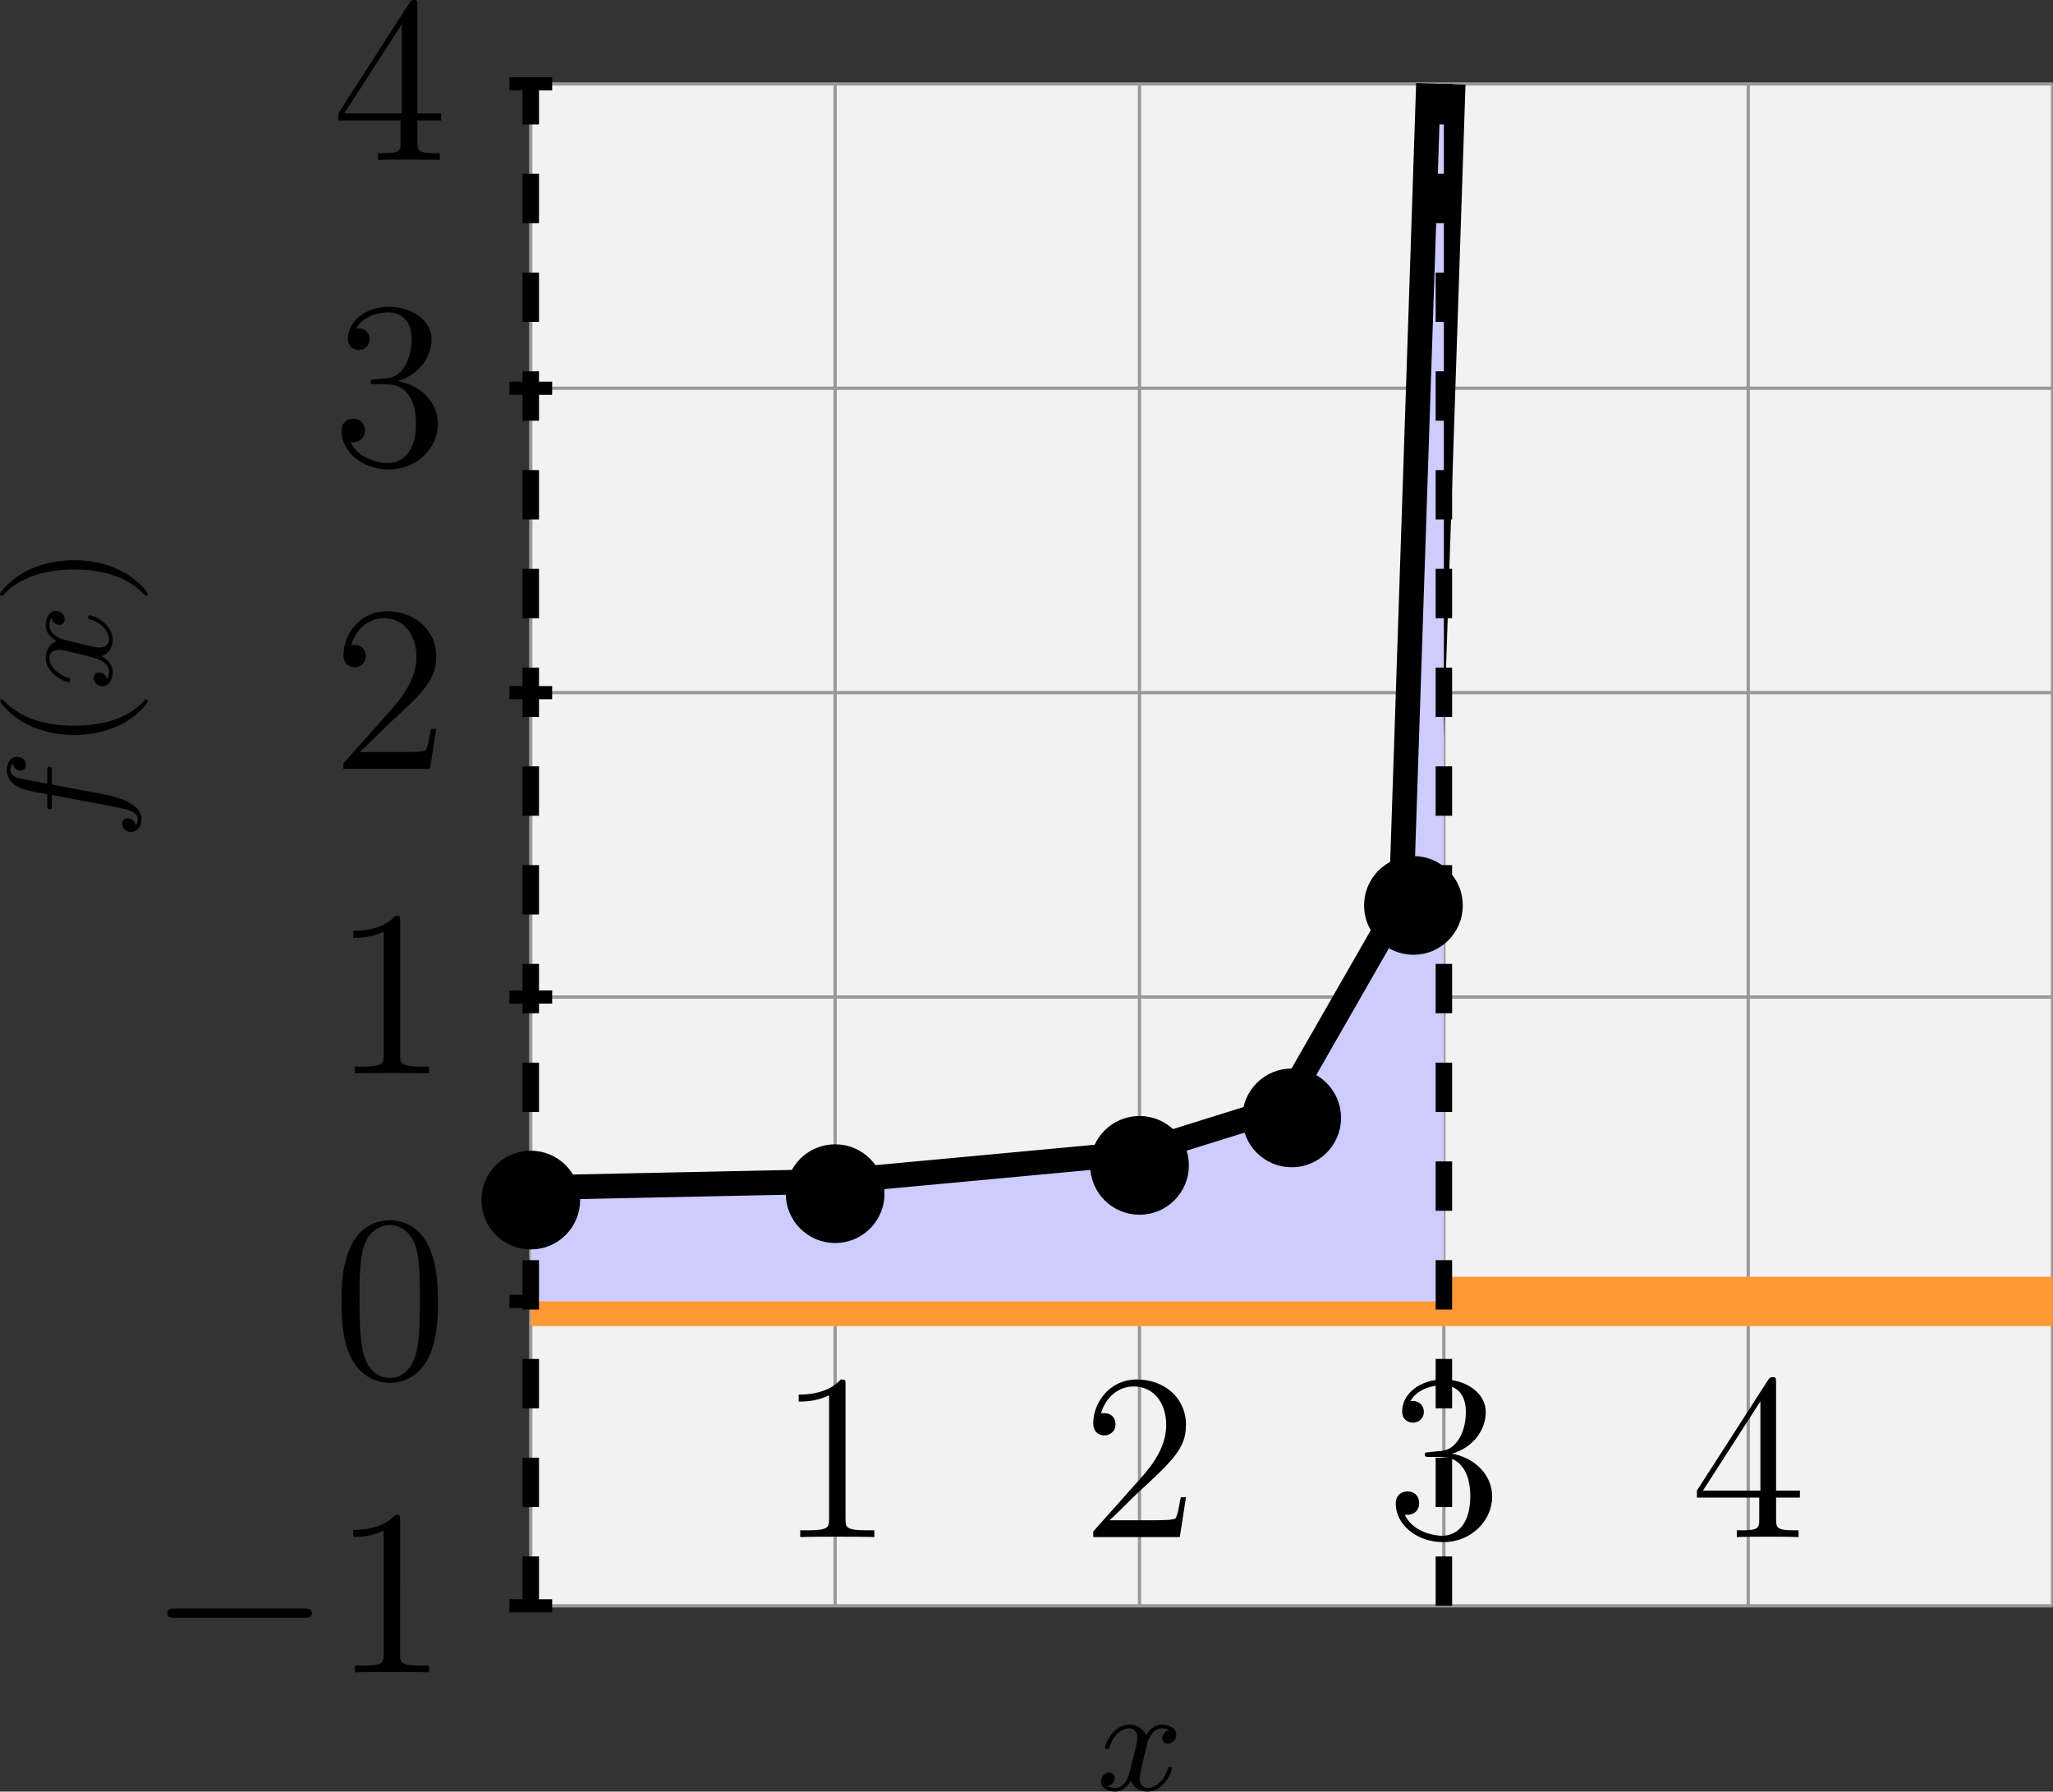 <?xml version="1.0" encoding="UTF-8" standalone="no"?>
<!-- Created with Inkscape (http://www.inkscape.org/) -->

<svg
   version="1.1"
   id="svg1"
   width="165.664"
   height="144.559"
   viewBox="0 0 165.664 144.559"
   sodipodi:docname="graphycs02.svg"
   inkscape:version="1.3.2 (091e20e, 2023-11-25, custom)"
   xmlns:inkscape="http://www.inkscape.org/namespaces/inkscape"
   xmlns:sodipodi="http://sodipodi.sourceforge.net/DTD/sodipodi-0.dtd"
   xmlns="http://www.w3.org/2000/svg"
   xmlns:svg="http://www.w3.org/2000/svg">
  <rect x="0" y="0" width="165.664" height="144.559" fill="#333333" stroke="none"/>
  <defs
     id="defs1" />
  <sodipodi:namedview
     id="namedview1"
     pagecolor="#ffffff"
     bordercolor="#666666"
     borderopacity="1.0"
     inkscape:showpageshadow="2"
     inkscape:pageopacity="0.0"
     inkscape:pagecheckerboard="0"
     inkscape:deskcolor="#d1d1d1"
     showgrid="false"
     inkscape:zoom="3.99063"
     inkscape:cx="63.147925"
     inkscape:cy="92.717191"
     inkscape:window-width="1920"
     inkscape:window-height="1001"
     inkscape:window-x="-9"
     inkscape:window-y="41"
     inkscape:window-maximized="1"
     inkscape:current-layer="g1">
    <inkscape:page
       x="0"
       y="0"
       inkscape:label="1"
       id="page1"
       width="165.664"
       height="144.559"
       margin="0"
       bleed="0" />
  </sodipodi:namedview>
  <g
     id="g1"
     inkscape:groupmode="layer"
     inkscape:label="1"
     transform="translate(-41.266,-3.848)">
    <path
       id="path1"
       d="M 0,-18.425 V 73.701 H 92.126 V -18.425 Z"
       style="fill:#f2f2f2;fill-opacity:1;fill-rule:nonzero;stroke:none"
       transform="matrix(1.333,0,0,-1.333,84.095,108.857)" />
    <path
       id="path2"
       d="M 0,-18.425 H 92.126 M 0,0 H 92.126 M 0,18.425 H 92.126 M 0,36.85 H 92.126 M 0,55.276 H 92.126 M 0,73.695 H 92.126 M 0,-18.425 v 92.126 m 18.425,-92.126 v 92.126 m 18.425,-92.126 v 92.126 m 18.425,-92.126 v 92.126 m 18.425,-92.126 v 92.126 m 18.419,-92.126 v 92.126"
       style="fill:none;stroke:#999999;stroke-width:0.199;stroke-linecap:butt;stroke-linejoin:miter;stroke-miterlimit:10;stroke-dasharray:none;stroke-opacity:1"
       transform="matrix(1.333,0,0,-1.333,84.095,108.857)" />
    <path
       id="path3"
       d="M 18.425,1.295 V -1.295"
       style="fill:none;stroke:#000000;stroke-width:0.797;stroke-linecap:butt;stroke-linejoin:miter;stroke-miterlimit:10;stroke-dasharray:none;stroke-opacity:1"
       transform="matrix(1.333,0,0,-1.333,84.095,108.857)" />
    <path
       id="path4"
       d="m 4.138,-9.199 c 0,-0.328 0,-0.34 -0.293,-0.34 -0.34,0.387 -1.066,0.914 -2.543,0.914 v 0.422 c 0.34,0 1.055,0 1.84,-0.375 v 7.477 c 0,0.516 -0.047,0.691 -1.301,0.691 H 1.396 V 3.203125e-4 c 0.387,-0.023 1.781,-0.023 2.25,-0.023 0.469,0 1.852,0 2.238,0.023 V -0.41 H 5.439 c -1.266,0 -1.301,-0.176 -1.301,-0.691 z m 0,0"
       style="fill:#000000;fill-opacity:1;fill-rule:nonzero;stroke:none"
       aria-label="1"
       transform="matrix(1.333,0,0,1.333,103.979,127.871)" />
    <path
       id="path5"
       d="M 36.85,1.295 V -1.295"
       style="fill:none;stroke:#000000;stroke-width:0.797;stroke-linecap:butt;stroke-linejoin:miter;stroke-miterlimit:10;stroke-dasharray:none;stroke-opacity:1"
       transform="matrix(1.333,0,0,-1.333,84.095,108.857)" />
    <path
       id="path6"
       d="M 6.318,-2.414 H 6.001 c -0.047,0.246 -0.164,1.031 -0.305,1.266 C 5.591,-1.019 4.782,-1.019 4.349,-1.019 H 1.689 c 0.387,-0.328 1.266,-1.242 1.641,-1.594 2.18,-2.004 2.988,-2.754 2.988,-4.172 0,-1.652 -1.312,-2.754 -2.977,-2.754 -1.664,0 -2.637,1.418 -2.637,2.648 0,0.738 0.633,0.738 0.68,0.738 0.293,0 0.668,-0.211 0.668,-0.68 0,-0.398 -0.27,-0.668 -0.668,-0.668 -0.141,0 -0.164,0 -0.211,0.012 0.281,-0.973 1.055,-1.629 1.98,-1.629 1.219,0 1.969,1.008 1.969,2.332 0,1.219 -0.703,2.285 -1.523,3.199 L 0.704,-0.34 V 3.203125e-4 H 5.943 Z m 0,0"
       style="fill:#000000;fill-opacity:1;fill-rule:nonzero;stroke:none"
       aria-label="2"
       transform="matrix(1.333,0,0,1.333,128.545,127.871)" />
    <path
       id="path7"
       d="M 55.276,1.295 V -1.295"
       style="fill:none;stroke:#000000;stroke-width:0.797;stroke-linecap:butt;stroke-linejoin:miter;stroke-miterlimit:10;stroke-dasharray:none;stroke-opacity:1"
       transform="matrix(1.333,0,0,-1.333,84.095,108.857)" />
    <path
       id="path8"
       d="m 2.638,-5.144 c -0.246,0.012 -0.293,0.023 -0.293,0.152 0,0.141 0.07,0.141 0.328,0.141 h 0.656 c 1.219,0 1.77,1.008 1.77,2.379 0,1.887 -0.984,2.391 -1.688,2.391 -0.68,0 -1.863,-0.328 -2.273,-1.277 0.457,0.07 0.867,-0.188 0.867,-0.703 0,-0.422 -0.293,-0.703 -0.703,-0.703 -0.34,0 -0.715,0.199 -0.715,0.738 0,1.277 1.277,2.332 2.871,2.332 1.711,0 2.965,-1.313 2.965,-2.754 0,-1.324 -1.055,-2.355 -2.438,-2.602 1.254,-0.352 2.051,-1.406 2.051,-2.52 0,-1.137 -1.172,-1.969 -2.566,-1.969 -1.43,0 -2.496,0.879 -2.496,1.922 0,0.574 0.445,0.691 0.668,0.691 0.293,0 0.645,-0.223 0.645,-0.645 0,-0.457 -0.352,-0.668 -0.668,-0.668 -0.082,0 -0.105,0 -0.152,0.023 0.539,-0.984 1.887,-0.984 1.969,-0.984 0.469,0 1.395,0.223 1.395,1.629 0,0.27 -0.035,1.078 -0.457,1.688 -0.422,0.633 -0.914,0.68 -1.301,0.691 z m 0,0"
       style="fill:#000000;fill-opacity:1;fill-rule:nonzero;stroke:none"
       aria-label="3"
       transform="matrix(1.333,0,0,1.333,153.112,127.871)" />
    <path
       id="path9"
       d="M 73.701,1.295 V -1.295"
       style="fill:none;stroke:#000000;stroke-width:0.797;stroke-linecap:butt;stroke-linejoin:miter;stroke-miterlimit:10;stroke-dasharray:none;stroke-opacity:1"
       transform="matrix(1.333,0,0,-1.333,84.095,108.857)" />
    <path
       id="path10"
       d="m 5.18,-9.34 c 0,-0.27 0,-0.34 -0.199,-0.34 -0.117,0 -0.164,0 -0.281,0.164 l -4.313,6.703 v 0.422 H 4.161 v 1.301 c 0,0.527 -0.023,0.68 -1.078,0.68 h -0.281 V 3.203125e-4 C 3.13,-0.023 4.266,-0.023 4.665,-0.023 c 0.398,0 1.547,0 1.875,0.023 V -0.41 h -0.281 c -1.031,0 -1.078,-0.152 -1.078,-0.68 v -1.301 h 1.441 v -0.422 H 5.18 Z m -0.949,1.125 v 5.402 H 0.751 Z m 0,0"
       style="fill:#000000;fill-opacity:1;fill-rule:nonzero;stroke:none"
       aria-label="4"
       transform="matrix(1.333,0,0,1.333,177.679,127.871)" />
    <path
       id="path11"
       d="M 1.295,-18.425 H -1.295"
       style="fill:none;stroke:#000000;stroke-width:0.797;stroke-linecap:butt;stroke-linejoin:miter;stroke-miterlimit:10;stroke-dasharray:none;stroke-opacity:1"
       transform="matrix(1.333,0,0,-1.333,84.095,108.857)" />
    <g
       id="g11"
       aria-label="−1"
       transform="matrix(1.333,0,0,1.333,53.167,138.791)">
      <path
         id="path12"
         d="m 9.458,-3.306 c 0.234,0 0.492,0 0.492,-0.281 0,-0.281 -0.258,-0.281 -0.492,-0.281 H 1.688 c -0.234,0 -0.492,0 -0.492,0.281 0,0.281 0.258,0.281 0.492,0.281 z m 0,0"
         style="fill:#000000;fill-opacity:1;fill-rule:nonzero;stroke:none" />
      <path
         id="path13"
         d="m 15.294,-9.2 c 0,-0.328 0,-0.34 -0.293,-0.34 -0.34,0.387 -1.066,0.914 -2.543,0.914 v 0.422 c 0.34,0 1.055,0 1.84,-0.375 v 7.477 c 0,0.516 -0.047,0.691 -1.301,0.691 h -0.445 v 0.41 c 0.387,-0.023 1.781,-0.023 2.25,-0.023 0.469,0 1.852,0 2.238,0.023 v -0.41 h -0.445 c -1.266,0 -1.301,-0.176 -1.301,-0.691 z m 0,0"
         style="fill:#000000;fill-opacity:1;fill-rule:nonzero;stroke:none" />
    </g>
    <path
       id="path14"
       d="M 1.295,0 H -1.295"
       style="fill:none;stroke:#000000;stroke-width:0.797;stroke-linecap:butt;stroke-linejoin:miter;stroke-miterlimit:10;stroke-dasharray:none;stroke-opacity:1"
       transform="matrix(1.333,0,0,-1.333,84.095,108.857)" />
    <path
       id="path15"
       d="m 6.421,-4.595 c 0,-1.184 -0.07,-2.344 -0.586,-3.434 -0.586,-1.195 -1.617,-1.512 -2.32,-1.512 -0.832,0 -1.852,0.422 -2.379,1.605 -0.41,0.902 -0.551,1.793 -0.551,3.34 0,1.395 0.105,2.438 0.621,3.457 0.562,1.09 1.547,1.441 2.297,1.441 1.242,0 1.957,-0.75 2.379,-1.582 0.516,-1.078 0.539,-2.484 0.539,-3.316 z M 3.503,0.01 c -0.469,0 -1.395,-0.258 -1.664,-1.816 -0.164,-0.867 -0.164,-1.957 -0.164,-2.953 0,-1.184 0,-2.238 0.234,-3.094 0.246,-0.961 0.973,-1.395 1.594,-1.395 0.539,0 1.371,0.328 1.641,1.559 0.188,0.82 0.188,1.945 0.188,2.93 0,0.961 0,2.051 -0.152,2.918 -0.27,1.582 -1.184,1.852 -1.676,1.852 z m 0,0"
       style="fill:#000000;fill-opacity:1;fill-rule:nonzero;stroke:none"
       aria-label="0"
       transform="matrix(1.333,0,0,1.333,68.044,115.021)" />
    <path
       id="path16"
       d="M 1.295,18.425 H -1.295"
       style="fill:none;stroke:#000000;stroke-width:0.797;stroke-linecap:butt;stroke-linejoin:miter;stroke-miterlimit:10;stroke-dasharray:none;stroke-opacity:1"
       transform="matrix(1.333,0,0,-1.333,84.095,108.857)" />
    <path
       id="path17"
       d="m 4.136,-9.2 c 0,-0.328 0,-0.34 -0.293,-0.34 C 3.503,-9.153 2.777,-8.626 1.3,-8.626 v 0.422 c 0.34,0 1.055,0 1.84,-0.375 v 7.477 c 0,0.516 -0.047,0.691 -1.301,0.691 H 1.394 v 0.41 c 0.387,-0.023 1.781,-0.023 2.25,-0.023 0.469,0 1.852,0 2.238,0.023 V -0.411 H 5.437 c -1.266,0 -1.301,-0.176 -1.301,-0.691 z m 0,0"
       style="fill:#000000;fill-opacity:1;fill-rule:nonzero;stroke:none"
       aria-label="1"
       transform="matrix(1.333,0,0,1.333,68.044,90.455)" />
    <path
       id="path18"
       d="M 1.295,36.85 H -1.295"
       style="fill:none;stroke:#000000;stroke-width:0.797;stroke-linecap:butt;stroke-linejoin:miter;stroke-miterlimit:10;stroke-dasharray:none;stroke-opacity:1"
       transform="matrix(1.333,0,0,-1.333,84.095,108.857)" />
    <path
       id="path19"
       d="M 6.316,-2.415 H 5.999 c -0.047,0.246 -0.164,1.031 -0.305,1.266 -0.105,0.129 -0.914,0.129 -1.348,0.129 H 1.687 c 0.387,-0.328 1.266,-1.242 1.641,-1.594 2.18,-2.004 2.988,-2.754 2.988,-4.172 0,-1.652 -1.312,-2.754 -2.977,-2.754 -1.664,0 -2.637,1.418 -2.637,2.648 0,0.738 0.633,0.738 0.68,0.738 0.293,0 0.668,-0.211 0.668,-0.68 0,-0.398 -0.27,-0.668 -0.668,-0.668 -0.141,0 -0.164,0 -0.211,0.012 0.281,-0.973 1.055,-1.629 1.98,-1.629 1.219,0 1.969,1.008 1.969,2.332 0,1.219 -0.703,2.285 -1.523,3.199 L 0.702,-0.341 V -9.609375e-4 H 5.941 Z m 0,0"
       style="fill:#000000;fill-opacity:1;fill-rule:nonzero;stroke:none"
       aria-label="2"
       transform="matrix(1.333,0,0,1.333,68.044,65.888)" />
    <path
       id="path20"
       d="M 1.295,55.276 H -1.295"
       style="fill:none;stroke:#000000;stroke-width:0.797;stroke-linecap:butt;stroke-linejoin:miter;stroke-miterlimit:10;stroke-dasharray:none;stroke-opacity:1"
       transform="matrix(1.333,0,0,-1.333,84.095,108.857)" />
    <path
       id="path21"
       d="m 2.636,-5.145 c -0.246,0.012 -0.293,0.023 -0.293,0.152 0,0.141 0.07,0.141 0.328,0.141 h 0.656 c 1.219,0 1.77,1.008 1.77,2.379 0,1.887 -0.984,2.391 -1.688,2.391 -0.68,0 -1.863,-0.328 -2.273,-1.277 0.457,0.07 0.867,-0.188 0.867,-0.703 0,-0.422 -0.293,-0.703 -0.703,-0.703 -0.34,0 -0.715,0.199 -0.715,0.738 0,1.277 1.277,2.332 2.871,2.332 1.711,0 2.965,-1.312 2.965,-2.754 0,-1.324 -1.055,-2.355 -2.438,-2.602 1.254,-0.352 2.051,-1.406 2.051,-2.52 0,-1.137 -1.172,-1.969 -2.566,-1.969 -1.43,0 -2.496,0.879 -2.496,1.922 0,0.574 0.445,0.691 0.668,0.691 0.293,0 0.645,-0.223 0.645,-0.645 0,-0.457 -0.352,-0.668 -0.668,-0.668 -0.082,0 -0.105,0 -0.152,0.023 0.539,-0.984 1.887,-0.984 1.969,-0.984 0.469,0 1.395,0.223 1.395,1.629 0,0.27 -0.035,1.078 -0.457,1.688 -0.422,0.633 -0.914,0.68 -1.301,0.691 z m 0,0"
       style="fill:#000000;fill-opacity:1;fill-rule:nonzero;stroke:none"
       aria-label="3"
       transform="matrix(1.333,0,0,1.333,68.044,41.321)" />
    <path
       id="path22"
       d="M 1.295,73.701 H -1.295"
       style="fill:none;stroke:#000000;stroke-width:0.797;stroke-linecap:butt;stroke-linejoin:miter;stroke-miterlimit:10;stroke-dasharray:none;stroke-opacity:1"
       transform="matrix(1.333,0,0,-1.333,84.095,108.857)" />
    <path
       id="path23"
       d="m 5.179,-9.34 c 0,-0.27 0,-0.34 -0.199,-0.34 -0.117,0 -0.164,0 -0.281,0.164 l -4.312,6.703 v 0.422 H 4.159 v 1.301 c 0,0.527 -0.023,0.68 -1.078,0.68 h -0.281 V -5.703125e-4 C 3.128,-0.024 4.265,-0.024 4.663,-0.024 c 0.398,0 1.547,0 1.875,0.023 V -0.411 h -0.281 c -1.031,0 -1.078,-0.152 -1.078,-0.68 v -1.301 h 1.441 v -0.422 H 5.179 Z m -0.949,1.125 v 5.402 H 0.749 Z m 0,0"
       style="fill:#000000;fill-opacity:1;fill-rule:nonzero;stroke:none"
       aria-label="4"
       transform="matrix(1.333,0,0,1.333,68.044,16.755)" />
    <path
       id="path24"
       d="M 0,0 H 92.126"
       style="fill:none;stroke:#ff9933;stroke-width:2.989;stroke-linecap:butt;stroke-linejoin:miter;stroke-miterlimit:10;stroke-dasharray:none;stroke-opacity:1"
       transform="matrix(1.333,0,0,-1.333,84.095,108.857)" />
    <path
       id="path25"
       d="m 0,6.135 18.425,0.387 18.425,1.714 9.213,2.874 7.37,12.861 1.658,49.73"
       style="fill:none;stroke:#000000;stroke-width:2.989;stroke-linecap:butt;stroke-linejoin:miter;stroke-miterlimit:10;stroke-dasharray:none;stroke-opacity:1"
       transform="matrix(1.333,0,0,-1.333,84.095,108.857)" />
    <path
       id="path26"
       d="m 0,0 v 6.135 l 18.425,0.387 18.425,1.714 9.213,2.874 7.37,12.861 1.658,49.73 h 0.184 L 55.276,0 Z"
       style="fill:#ccccff;fill-opacity:1;fill-rule:nonzero;stroke:none"
       transform="matrix(1.333,0,0,-1.333,84.095,108.857)" />
    <path
       id="path27"
       d="m 2.59,6.135 c 0,1.431 -1.16,2.59 -2.59,2.59 -1.431,0 -2.59,-1.16 -2.59,-2.59 0,-1.431 1.16,-2.59 2.59,-2.59 1.431,0 2.59,1.16 2.59,2.59 z"
       style="fill:#000000;fill-opacity:1;fill-rule:nonzero;stroke:#000000;stroke-width:0.797;stroke-linecap:butt;stroke-linejoin:miter;stroke-miterlimit:10;stroke-dasharray:none;stroke-opacity:1"
       transform="matrix(1.333,0,0,-1.333,84.095,108.857)" />
    <path
       id="path28"
       d="m 21.016,6.523 c 0,1.431 -1.16,2.59 -2.59,2.59 -1.431,0 -2.59,-1.16 -2.59,-2.59 0,-1.431 1.16,-2.59 2.59,-2.59 1.431,0 2.59,1.16 2.59,2.59 z"
       style="fill:#000000;fill-opacity:1;fill-rule:nonzero;stroke:#000000;stroke-width:0.797;stroke-linecap:butt;stroke-linejoin:miter;stroke-miterlimit:10;stroke-dasharray:none;stroke-opacity:1"
       transform="matrix(1.333,0,0,-1.333,84.095,108.857)" />
    <path
       id="path29"
       d="m 39.441,8.236 c 0,1.431 -1.16,2.59 -2.59,2.59 -1.431,0 -2.59,-1.16 -2.59,-2.59 0,-1.431 1.16,-2.59 2.59,-2.59 1.431,0 2.59,1.16 2.59,2.59 z"
       style="fill:#000000;fill-opacity:1;fill-rule:nonzero;stroke:#000000;stroke-width:0.797;stroke-linecap:butt;stroke-linejoin:miter;stroke-miterlimit:10;stroke-dasharray:none;stroke-opacity:1"
       transform="matrix(1.333,0,0,-1.333,84.095,108.857)" />
    <path
       id="path30"
       d="m 48.653,11.11 c 0,1.431 -1.16,2.59 -2.59,2.59 -1.431,0 -2.59,-1.16 -2.59,-2.59 0,-1.431 1.16,-2.59 2.59,-2.59 1.431,0 2.59,1.16 2.59,2.59 z"
       style="fill:#000000;fill-opacity:1;fill-rule:nonzero;stroke:#000000;stroke-width:0.797;stroke-linecap:butt;stroke-linejoin:miter;stroke-miterlimit:10;stroke-dasharray:none;stroke-opacity:1"
       transform="matrix(1.333,0,0,-1.333,84.095,108.857)" />
    <path
       id="path31"
       d="m 56.023,23.971 c 0,1.431 -1.16,2.59 -2.59,2.59 -1.431,0 -2.59,-1.16 -2.59,-2.59 0,-1.431 1.16,-2.59 2.59,-2.59 1.431,0 2.59,1.16 2.59,2.59 z"
       style="fill:#000000;fill-opacity:1;fill-rule:nonzero;stroke:#000000;stroke-width:0.797;stroke-linecap:butt;stroke-linejoin:miter;stroke-miterlimit:10;stroke-dasharray:none;stroke-opacity:1"
       transform="matrix(1.333,0,0,-1.333,84.095,108.857)" />
    <path
       id="path32"
       d="M 0,-18.425 V 73.701"
       style="fill:none;stroke:#000000;stroke-width:0.996;stroke-linecap:butt;stroke-linejoin:miter;stroke-miterlimit:10;stroke-dasharray:2.989, 2.989;stroke-dashoffset:0;stroke-opacity:1"
       transform="matrix(1.333,0,0,-1.333,84.095,108.857)" />
    <path
       id="path33"
       d="M 55.276,-18.425 V 73.701"
       style="fill:none;stroke:#000000;stroke-width:0.996;stroke-linecap:butt;stroke-linejoin:miter;stroke-miterlimit:10;stroke-dasharray:2.989, 2.989;stroke-dashoffset:0;stroke-opacity:1"
       transform="matrix(1.333,0,0,-1.333,84.095,108.857)" />
    <g
       id="g33"
       aria-label="f(x)"
       transform="matrix(0,-1.333,1.333,0,50.233,71.617)">
      <path
         id="path34"
         d="m 3.352,-3.585 h 0.809 c 0.176,0 0.27,0 0.27,-0.164 0,-0.117 -0.094,-0.117 -0.258,-0.117 H 3.41 c 0.094,-0.539 0.223,-1.266 0.34,-1.758 0.082,-0.34 0.293,-0.469 0.469,-0.469 0.059,0 0.258,0.012 0.422,0.129 -0.188,0.035 -0.445,0.188 -0.445,0.492 0,0.223 0.176,0.316 0.34,0.316 0.246,0 0.492,-0.199 0.492,-0.539 0,-0.398 -0.387,-0.621 -0.809,-0.621 -0.41,0 -0.809,0.281 -0.996,0.656 -0.199,0.375 -0.27,0.727 -0.457,1.793 H 2.121 c -0.164,0 -0.27,0 -0.27,0.164 0,0.117 0.094,0.117 0.258,0.117 h 0.609 C 2.461,-2.284 2.156,-0.491 1.957,0.434 1.852,0.938 1.699,1.618 1.277,1.618 1.137,1.618 0.961,1.559 0.867,1.489 1.09,1.454 1.313,1.266 1.313,0.997 c 0,-0.223 -0.164,-0.328 -0.34,-0.328 -0.234,0 -0.492,0.199 -0.492,0.539 0,0.41 0.41,0.633 0.797,0.633 0.914,0 1.336,-1.488 1.477,-2.262 z m 0,0"
         style="fill:#000000;fill-opacity:1;fill-rule:nonzero;stroke:none" />
      <path
         id="path35"
         d="m 8.508,2.134 c 0,-0.047 -0.023,-0.07 -0.082,-0.129 -1.16,-1.066 -1.512,-2.672 -1.512,-4.242 0,-1.395 0.27,-3.082 1.535,-4.277 0.035,-0.035 0.059,-0.07 0.059,-0.105 0,-0.07 -0.047,-0.105 -0.105,-0.105 -0.105,0 -0.914,0.645 -1.406,1.629 -0.422,0.855 -0.645,1.781 -0.645,2.848 0,0.645 0.082,1.664 0.574,2.73 0.527,1.102 1.371,1.746 1.477,1.746 0.059,0 0.105,-0.035 0.105,-0.094 z m 0,0"
         style="fill:#000000;fill-opacity:1;fill-rule:nonzero;stroke:none" />
      <path
         id="path36"
         d="m 13.439,-3.62 c -0.328,0.059 -0.422,0.352 -0.422,0.48 0,0.176 0.117,0.328 0.34,0.328 0.258,0 0.504,-0.223 0.504,-0.527 0,-0.422 -0.457,-0.621 -0.879,-0.621 -0.539,0 -0.844,0.469 -0.949,0.656 -0.176,-0.434 -0.574,-0.656 -0.996,-0.656 -0.961,0 -1.488,1.148 -1.488,1.383 0,0.082 0.07,0.105 0.129,0.105 0.082,0 0.105,-0.047 0.129,-0.105 C 10.087,-3.456 10.673,-3.737 11.013,-3.737 c 0.258,0 0.492,0.176 0.492,0.586 0,0.328 -0.387,1.758 -0.504,2.191 -0.07,0.281 -0.34,0.832 -0.832,0.832 -0.176,0 -0.363,-0.059 -0.457,-0.117 0.246,-0.035 0.422,-0.246 0.422,-0.48 0,-0.223 -0.164,-0.328 -0.34,-0.328 -0.258,0 -0.492,0.234 -0.492,0.539 0,0.434 0.48,0.609 0.855,0.609 0.527,0 0.832,-0.422 0.961,-0.668 0.223,0.598 0.762,0.668 0.996,0.668 0.973,0 1.477,-1.16 1.477,-1.371 0,-0.047 -0.023,-0.117 -0.117,-0.117 -0.094,0 -0.105,0.035 -0.152,0.176 -0.188,0.645 -0.715,1.09 -1.184,1.09 -0.258,0 -0.492,-0.152 -0.492,-0.586 0,-0.199 0.117,-0.691 0.199,-1.031 0.035,-0.164 0.281,-1.137 0.293,-1.195 0.117,-0.316 0.387,-0.797 0.844,-0.797 0.152,0 0.328,0.023 0.457,0.117 z m 0,0"
         style="fill:#000000;fill-opacity:1;fill-rule:nonzero;stroke:none" />
      <path
         id="path37"
         d="m 16.928,-2.249 c 0,-0.738 -0.105,-1.723 -0.574,-2.719 -0.527,-1.102 -1.359,-1.758 -1.465,-1.758 -0.094,0 -0.117,0.07 -0.117,0.105 0,0.035 0.023,0.07 0.082,0.129 0.527,0.469 1.512,1.688 1.512,4.242 0,1.277 -0.234,3.07 -1.535,4.277 -0.023,0.023 -0.059,0.059 -0.059,0.105 0,0.023 0.023,0.094 0.117,0.094 0.105,0 0.914,-0.645 1.395,-1.617 0.434,-0.855 0.645,-1.781 0.645,-2.859 z m 0,0"
         style="fill:#000000;fill-opacity:1;fill-rule:nonzero;stroke:none" />
    </g>
    <path
       id="path38"
       d="m 4.407,-3.621 c -0.328,0.059 -0.422,0.352 -0.422,0.48 0,0.176 0.117,0.328 0.34,0.328 0.258,0 0.504,-0.223 0.504,-0.527 0,-0.422 -0.457,-0.621 -0.879,-0.621 -0.539,0 -0.844,0.469 -0.949,0.656 C 2.825,-3.738 2.426,-3.961 2.004,-3.961 c -0.961,0 -1.488,1.148 -1.488,1.383 0,0.082 0.07,0.105 0.129,0.105 0.082,0 0.105,-0.047 0.129,-0.105 0.281,-0.879 0.867,-1.16 1.207,-1.16 0.258,0 0.492,0.176 0.492,0.586 0,0.328 -0.387,1.758 -0.504,2.191 -0.07,0.281 -0.34,0.832 -0.832,0.832 -0.176,0 -0.363,-0.059 -0.457,-0.117 C 0.926,-0.281 1.102,-0.492 1.102,-0.727 c 0,-0.223 -0.164,-0.328 -0.34,-0.328 -0.258,0 -0.492,0.234 -0.492,0.539 0,0.434 0.48,0.609 0.855,0.609 0.527,0 0.832,-0.422 0.961,-0.668 0.223,0.598 0.762,0.668 0.996,0.668 0.973,0 1.477,-1.16 1.477,-1.371 0,-0.047 -0.023,-0.117 -0.117,-0.117 -0.094,0 -0.105,0.035 -0.152,0.176 -0.188,0.645 -0.715,1.09 -1.184,1.09 -0.258,0 -0.492,-0.152 -0.492,-0.586 0,-0.199 0.117,-0.691 0.199,-1.031 0.035,-0.164 0.281,-1.137 0.293,-1.195 0.117,-0.316 0.387,-0.797 0.844,-0.797 0.152,0 0.328,0.023 0.457,0.117 z m 0,0"
       style="fill:#000000;fill-opacity:1;fill-rule:nonzero;stroke:none"
       aria-label="x"
       transform="matrix(1.333,0,0,1.333,129.745,148.281)" />
  </g>
</svg>
